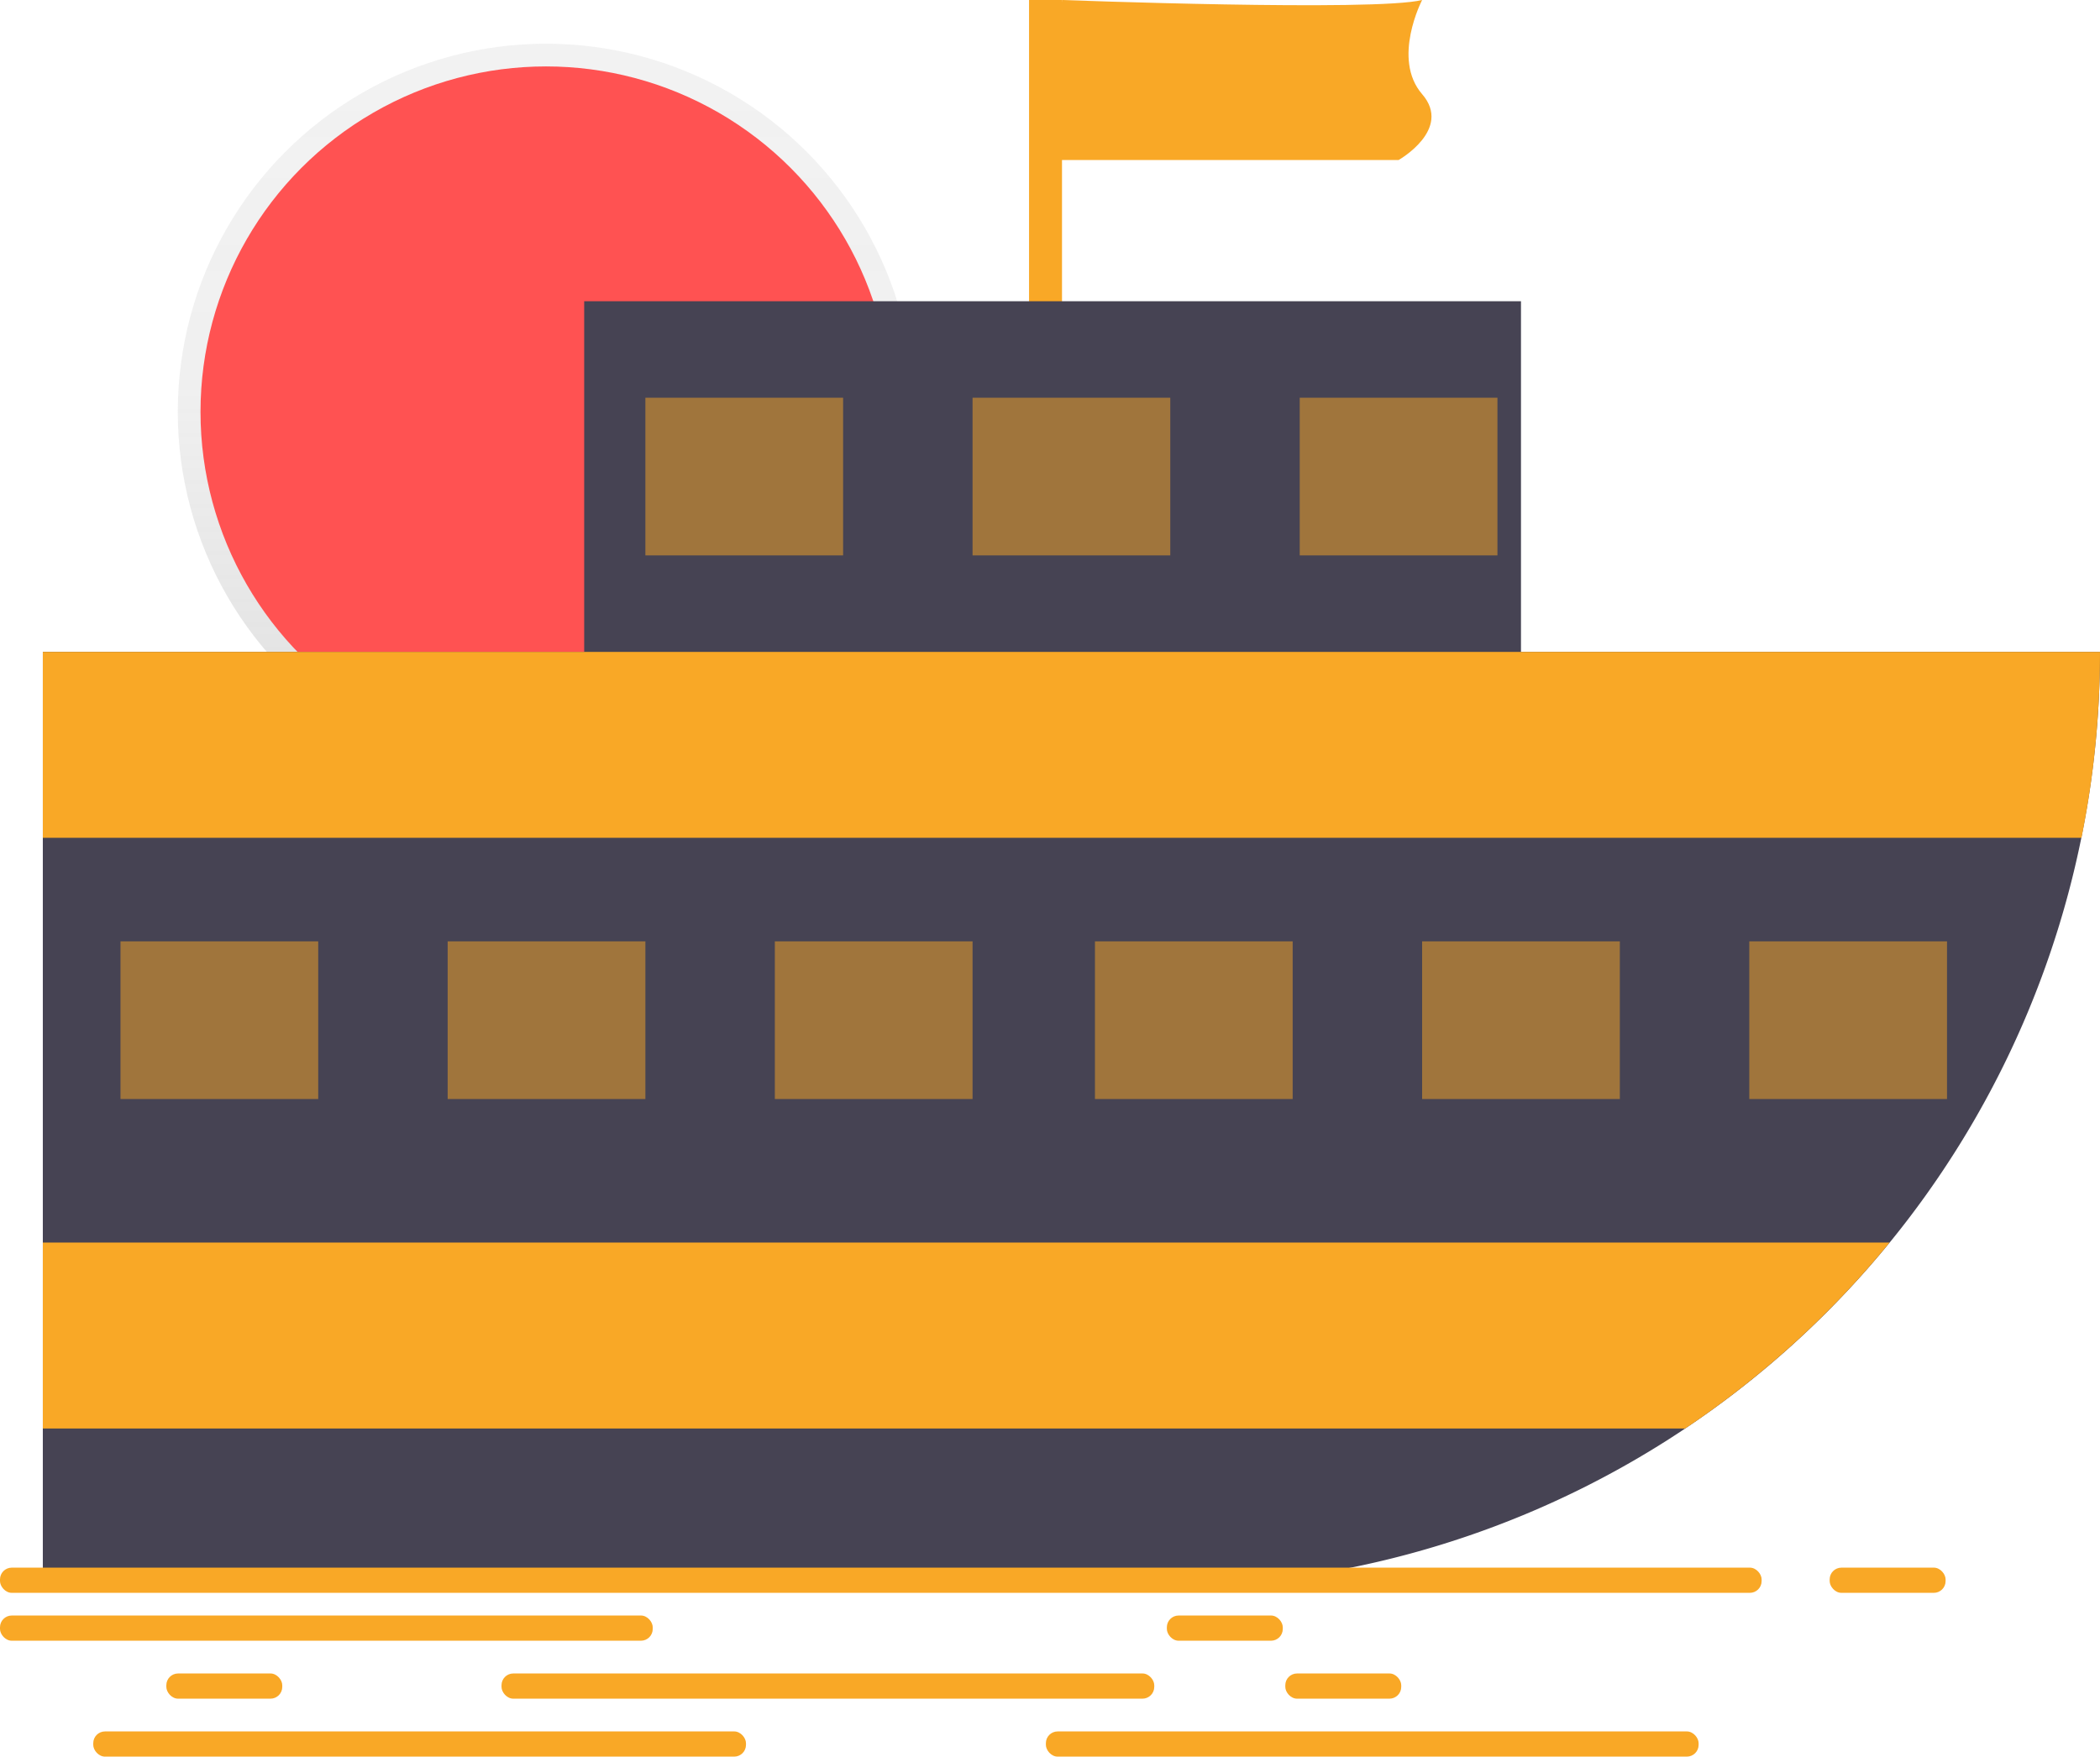 <svg id="fab417e8-a014-4924-af3a-60c14cbf464e" data-name="Layer 1" xmlns="http://www.w3.org/2000/svg" xmlns:xlink="http://www.w3.org/1999/xlink" width="892.195" height="746.429" viewBox="0 0 892.195 746.429"><defs><linearGradient id="ba5dc2b7-ca42-4f2e-9a45-768e37a33bc6" x1="231.978" y1="331.464" x2="231.978" y2="18.571" gradientUnits="userSpaceOnUse"><stop offset="0" stop-color="gray" stop-opacity="0.25"/><stop offset="0.535" stop-color="gray" stop-opacity="0.12"/><stop offset="1" stop-color="gray" stop-opacity="0.1"/></linearGradient></defs><title>Yacht</title><circle cx="231.978" cy="175.018" r="156.447" fill="url(#ba5dc2b7-ca42-4f2e-9a45-768e37a33bc6)"/><circle cx="231.978" cy="175.018" r="146.792" fill="#ff5252"/><rect x="437.195" width="14" height="136" fill="#f9a826"/><rect x="248.195" y="128" width="398" height="204" fill="#464353"/><g opacity="0.5"><rect x="274.195" y="169" width="84" height="67" fill="#f9a826"/><rect x="413.195" y="169" width="84" height="67" fill="#f9a826"/><rect x="552.195" y="169" width="84" height="67" fill="#f9a826"/></g><path d="M1046.097,353.785a396.901,396.901,0,0,1-397,397h-477v-397Z" transform="translate(-153.903 -76.785)" fill="#464353"/><path d="M1046.097,353.785a398.475,398.475,0,0,1-7.87,79h-866.13v-79Z" transform="translate(-153.903 -76.785)" fill="#f9a826"/><path d="M956.697,604.785a399.357,399.357,0,0,1-86.83,79h-697.77v-79Z" transform="translate(-153.903 -76.785)" fill="#f9a826"/><g opacity="0.5"><rect x="51.195" y="400" width="84" height="67" fill="#f9a826"/><rect x="190.195" y="400" width="84" height="67" fill="#f9a826"/><rect x="329.195" y="400" width="84" height="67" fill="#f9a826"/></g><g opacity="0.5"><rect x="465.195" y="400" width="84" height="67" fill="#f9a826"/><rect x="604.195" y="400" width="84" height="67" fill="#f9a826"/><rect x="743.195" y="400" width="84" height="67" fill="#f9a826"/></g><rect y="666.125" width="748.434" height="10.707" rx="5" fill="#f9a826"/><rect y="686.469" width="277.317" height="10.707" rx="5" fill="#f9a826"/><rect x="213.074" y="711.095" width="277.317" height="10.707" rx="5" fill="#f9a826"/><rect x="444.349" y="735.722" width="277.317" height="10.707" rx="5" fill="#f9a826"/><rect x="777.344" y="666.125" width="49.253" height="10.707" rx="5" fill="#f9a826"/><rect x="495.744" y="686.469" width="49.253" height="10.707" rx="5" fill="#f9a826"/><rect x="70.668" y="711.095" width="49.253" height="10.707" rx="5" fill="#f9a826"/><rect x="546.068" y="711.095" width="49.253" height="10.707" rx="5" fill="#f9a826"/><rect x="39.617" y="735.722" width="277.317" height="10.707" rx="5" fill="#f9a826"/><path d="M605.097,76.785s133,5,153,0c0,0-13,25,0,40s-10,28-10,28h-150Z" transform="translate(-153.903 -76.785)" fill="#f9a826"/></svg>